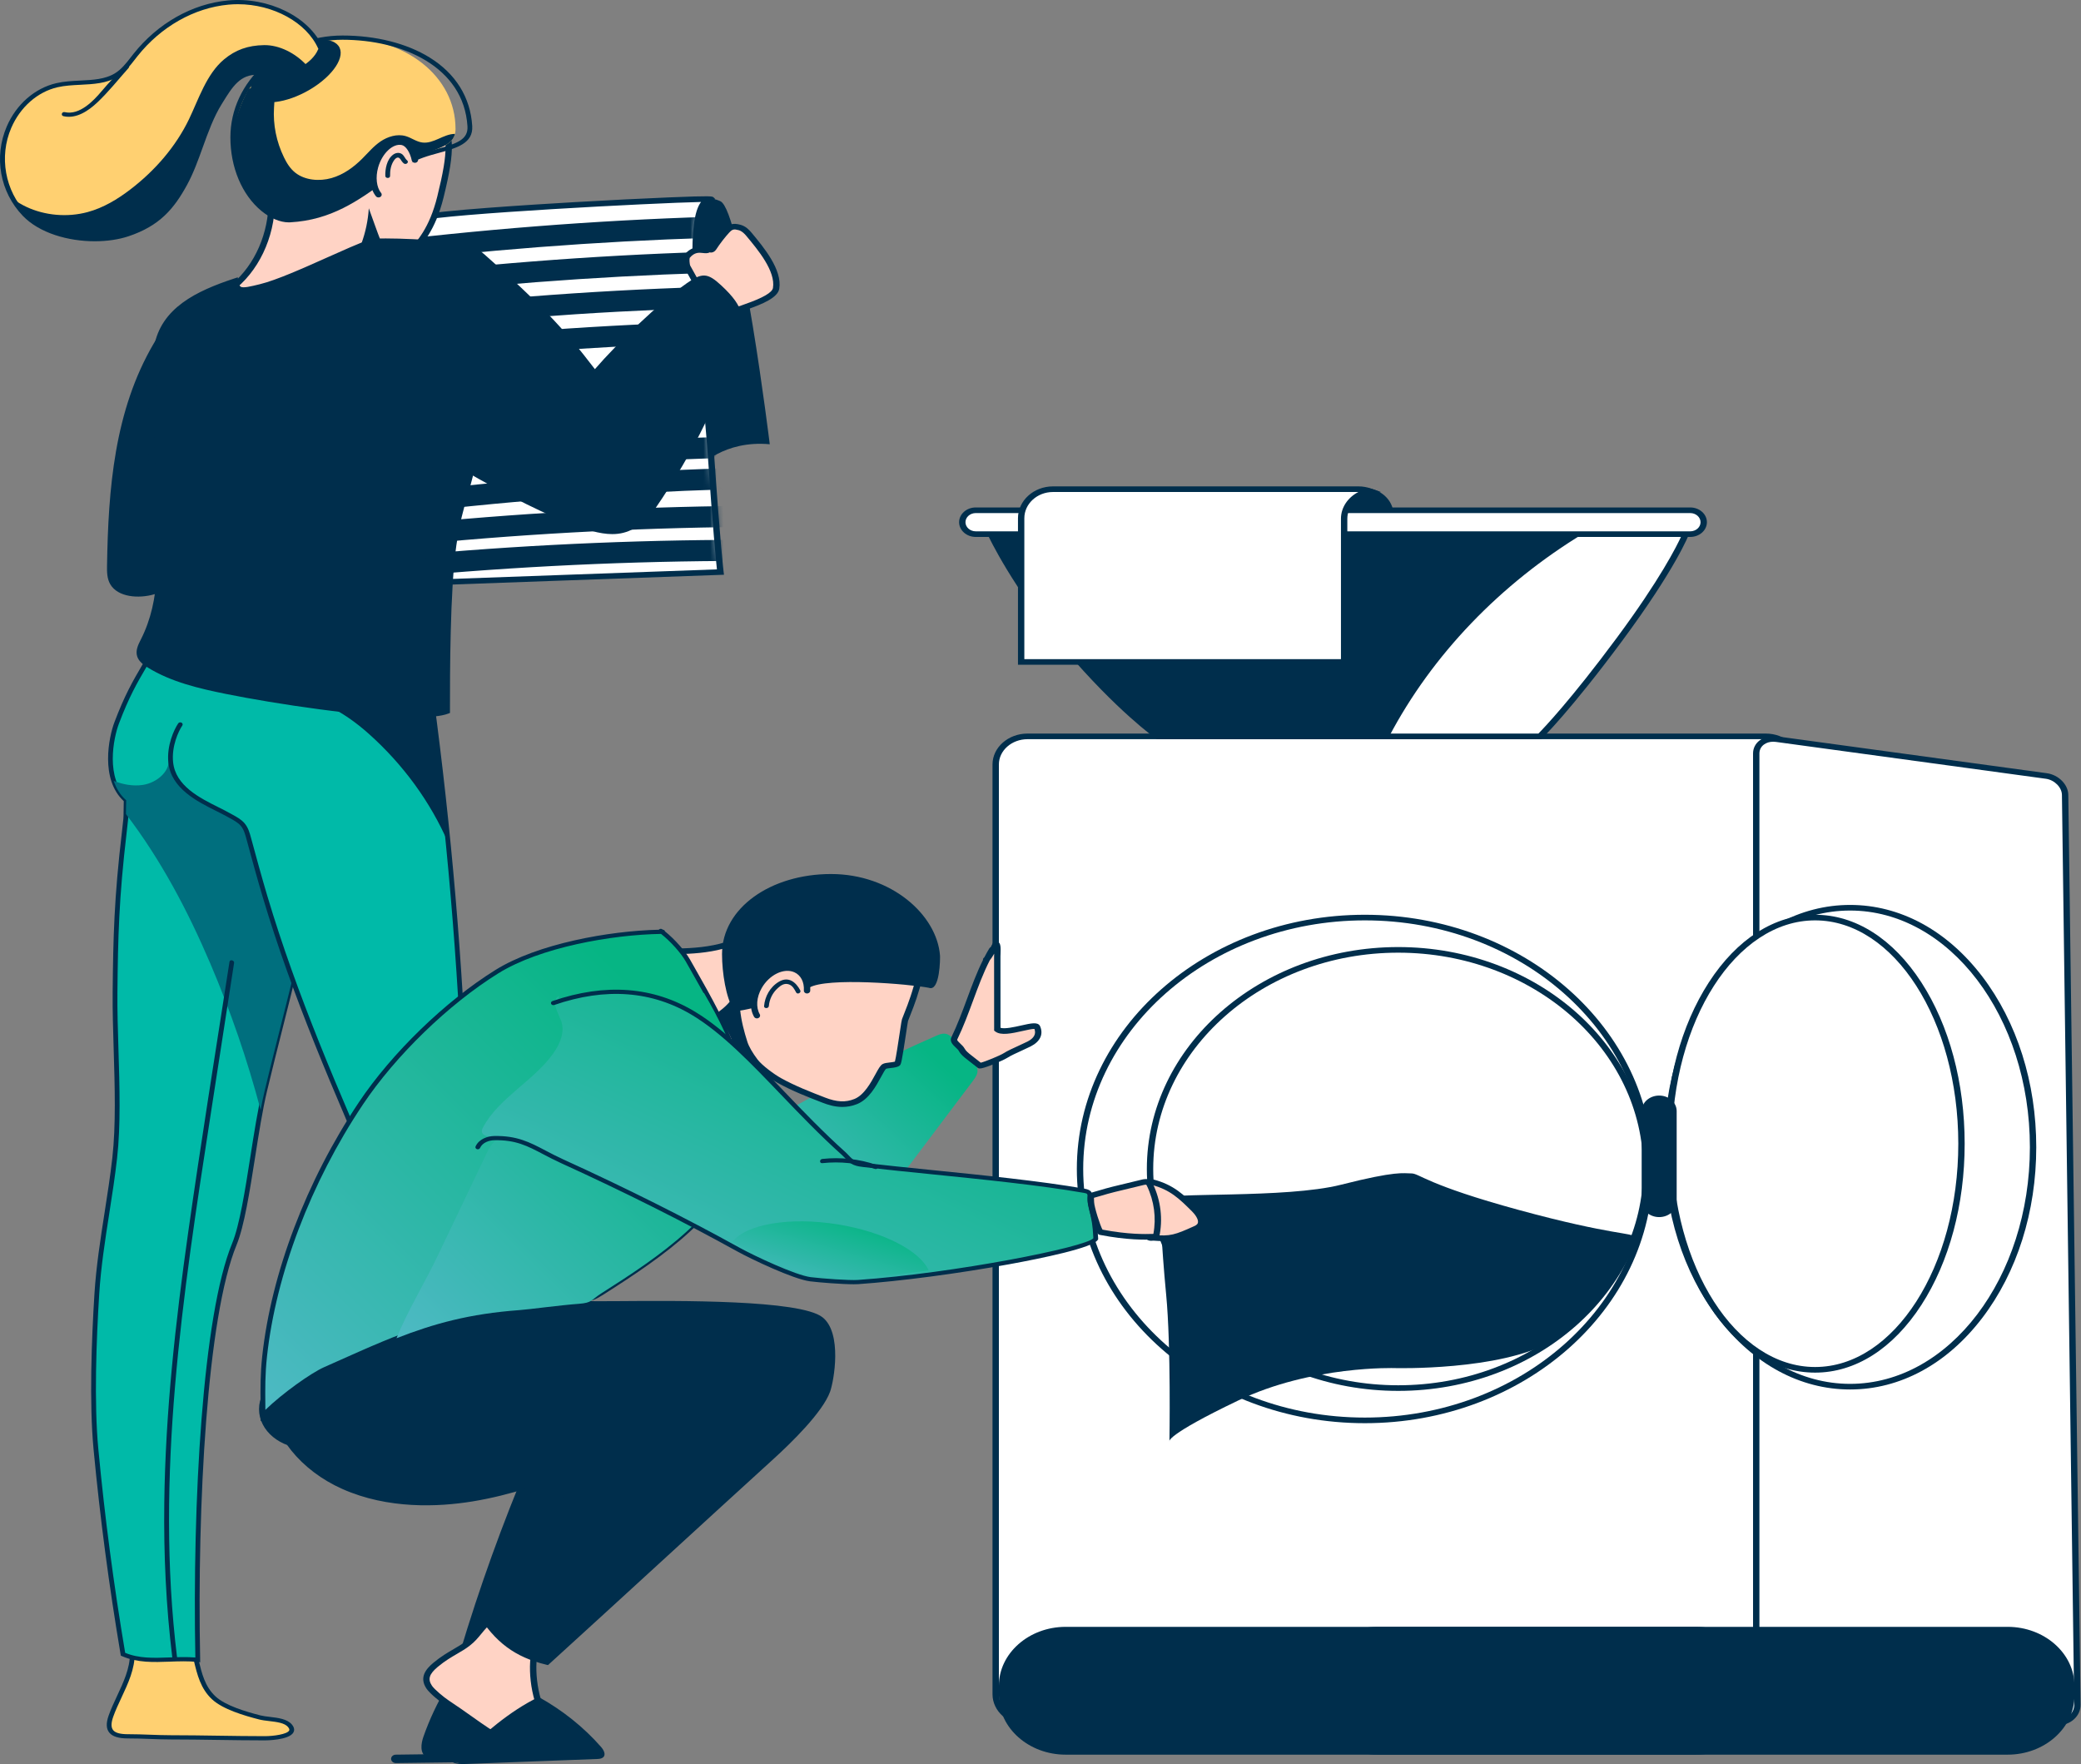 <svg width="315" height="267" viewBox="0 0 315 267" fill="none" xmlns="http://www.w3.org/2000/svg">
<rect x="0" y="0" width="315" height="267" fill="#808080" stroke="none"/>
<path d="M206.352 81.908H205.148C202.631 81.908 200.572 80.09 200.572 77.868C200.572 75.647 202.631 73.829 205.148 73.829H206.352C208.869 73.829 210.928 75.647 210.928 77.868C210.928 80.09 208.869 81.908 206.352 81.908Z" fill="#002E4C"/>
<path d="M267.285 260.69H155.535C152.885 260.69 150.718 258.777 150.718 256.439V115.709C150.718 113.37 152.885 111.457 155.535 111.457H267.284C269.934 111.457 272.101 113.37 272.101 115.709V256.439C272.101 258.777 269.934 260.69 267.285 260.69Z" fill="white"/>
<path d="M267.285 261.116H155.535C152.613 261.116 150.236 259.018 150.236 256.439V115.708C150.236 113.129 152.613 111.031 155.535 111.031H267.284C270.206 111.031 272.583 113.129 272.583 115.708V256.439C272.583 259.017 270.206 261.116 267.285 261.116ZM155.535 111.882C153.144 111.882 151.2 113.598 151.2 115.708V256.439C151.2 258.548 153.144 260.265 155.535 260.265H267.284C269.674 260.265 271.619 258.549 271.619 256.439V115.708C271.619 113.599 269.674 111.882 267.284 111.882H155.535Z" fill="#002E4C"/>
<path d="M311.567 260.691H269.022C267.273 260.691 265.839 259.428 265.839 257.885V114.039C265.839 112.619 267.214 111.645 268.89 111.874L309.751 117.451C311.299 117.662 312.577 118.949 312.596 120.311L314.453 258.01C314.472 259.484 313.176 260.691 311.567 260.691Z" fill="white"/>
<path d="M311.567 261.116H269.022C267.001 261.116 265.358 259.666 265.358 257.885V114.039C265.358 113.253 265.715 112.549 266.364 112.058C267.047 111.541 267.995 111.321 268.964 111.453L309.825 117.031C311.598 117.273 313.057 118.742 313.078 120.306L314.935 258.004C314.946 258.852 314.587 259.646 313.923 260.239C313.289 260.804 312.453 261.116 311.567 261.116ZM268.402 112.265C267.862 112.265 267.372 112.416 266.991 112.703C266.559 113.031 266.321 113.504 266.321 114.039V257.885C266.321 259.197 267.533 260.265 269.022 260.265H311.567C312.194 260.265 312.787 260.043 313.237 259.641C313.719 259.211 313.979 258.633 313.971 258.014L312.114 120.316C312.098 119.169 310.983 118.049 309.678 117.871L268.817 112.293C268.676 112.274 268.537 112.265 268.402 112.265Z" fill="#002E4C"/>
<path d="M256.698 265.58H161.305C155.747 265.58 151.2 261.566 151.2 256.66V255.154C151.2 250.248 155.747 246.235 161.305 246.235H256.698C262.256 246.235 266.803 250.248 266.803 255.154V256.66C266.803 261.566 262.255 265.58 256.698 265.58Z" fill="#002E4C"/>
<path d="M303.902 265.58H208.509C202.952 265.58 198.404 261.566 198.404 256.66V255.154C198.404 250.248 202.952 246.235 208.509 246.235H303.902C309.46 246.235 314.008 250.248 314.008 255.154V256.66C314.008 261.566 309.46 265.58 303.902 265.58Z" fill="#002E4C"/>
<path d="M206.593 214.985C230.402 214.985 249.703 197.948 249.703 176.932C249.703 155.917 230.402 138.88 206.593 138.88C182.783 138.88 163.482 155.917 163.482 176.932C163.482 197.948 182.783 214.985 206.593 214.985Z" fill="white"/>
<path d="M206.593 215.41C182.556 215.41 163.001 198.149 163.001 176.932C163.001 155.716 182.556 138.455 206.593 138.455C230.629 138.455 250.185 155.716 250.185 176.932C250.185 198.149 230.63 215.41 206.593 215.41ZM206.593 139.305C183.087 139.305 163.964 156.185 163.964 176.932C163.964 197.681 183.087 214.56 206.593 214.56C230.099 214.56 249.221 197.68 249.221 176.932C249.221 156.185 230.099 139.305 206.593 139.305Z" fill="#002E4C"/>
<path d="M238.213 200.382C252.885 187.431 252.885 166.434 238.213 153.483C223.541 140.532 199.752 140.532 185.08 153.483C170.408 166.434 170.408 187.431 185.08 200.382C199.752 213.333 223.541 213.333 238.213 200.382Z" fill="white"/>
<path d="M211.65 210.521C190.668 210.521 173.598 195.453 173.598 176.932C173.598 158.411 190.668 143.344 211.65 143.344C232.633 143.344 249.703 158.411 249.703 176.932C249.703 195.453 232.633 210.521 211.65 210.521ZM211.65 144.194C191.199 144.194 174.561 158.88 174.561 176.932C174.561 194.984 191.199 209.67 211.65 209.67C232.102 209.67 248.74 194.984 248.74 176.932C248.74 158.881 232.102 144.194 211.65 144.194Z" fill="#002E4C"/>
<path d="M280.049 209.883C295.345 209.883 307.745 193.655 307.745 173.637C307.745 153.619 295.345 137.392 280.049 137.392C264.753 137.392 252.353 153.619 252.353 173.637C252.353 193.655 264.753 209.883 280.049 209.883Z" fill="white"/>
<path d="M280.049 210.308C272.486 210.308 265.389 206.471 260.065 199.504C254.781 192.589 251.871 183.403 251.871 173.637C251.871 163.872 254.781 154.686 260.065 147.77C265.389 140.803 272.486 136.967 280.049 136.967C287.612 136.967 294.709 140.803 300.033 147.77C305.317 154.686 308.227 163.872 308.227 173.637C308.227 183.403 305.317 192.589 300.033 199.504C294.709 206.471 287.612 210.308 280.049 210.308ZM280.049 137.817C265.043 137.817 252.834 153.886 252.834 173.637C252.834 193.389 265.043 209.457 280.049 209.457C295.055 209.457 307.264 193.388 307.264 173.637C307.264 153.886 295.055 137.817 280.049 137.817Z" fill="#002E4C"/>
<path d="M274.751 207.332C286.988 207.332 296.908 192.009 296.908 173.106C296.908 154.204 286.988 138.88 274.751 138.88C262.514 138.88 252.594 154.204 252.594 173.106C252.594 192.009 262.514 207.332 274.751 207.332Z" fill="white"/>
<path d="M274.751 207.757C268.652 207.757 262.939 204.121 258.665 197.518C254.439 190.99 252.112 182.321 252.112 173.106C252.112 163.891 254.439 155.221 258.665 148.693C262.939 142.091 268.653 138.455 274.751 138.455C280.85 138.455 286.562 142.091 290.836 148.693C295.062 155.221 297.39 163.891 297.39 173.106C297.39 182.321 295.062 190.99 290.836 197.518C286.562 204.121 280.849 207.757 274.751 207.757ZM274.751 139.305C262.799 139.305 253.075 154.468 253.075 173.106C253.075 191.744 262.799 206.907 274.751 206.907C286.703 206.907 296.427 191.744 296.427 173.106C296.426 154.468 286.703 139.305 274.751 139.305Z" fill="#002E4C"/>
<path d="M251.148 184.217C249.691 184.217 248.499 183.165 248.499 181.878V168.16C248.499 166.874 249.691 165.821 251.148 165.821C252.605 165.821 253.797 166.873 253.797 168.16V181.878C253.797 183.165 252.605 184.217 251.148 184.217Z" fill="#002E4C"/>
<path d="M175.272 181.462C176.521 180.381 194.586 181.449 203 179.314C211.413 177.178 212.403 177.605 213.641 177.605C214.878 177.605 215.868 179.314 229.973 183.157C244.079 187 247.294 186.573 247.295 187.214C247.296 187.854 242.842 198.53 234.923 203.014C227.004 207.498 211.166 207.071 211.166 207.071C211.166 207.071 198.546 206.644 187.41 211.982C176.274 217.32 177.017 218.174 177.017 218.174C177.017 218.174 177.265 203.655 176.522 195.968C175.78 188.281 175.547 181.646 175.547 181.646L175.272 181.462Z" fill="#002E4C"/>
<path d="M149.996 80.845C149.996 80.845 153.608 88.71 161.556 98.064C169.503 107.418 175.268 111.457 175.268 111.457H233.085C233.085 111.457 237.288 107.371 245.127 96.788C253.316 85.734 255.242 80.632 255.242 80.632L149.996 80.845Z" fill="white"/>
<path d="M233.299 111.882H175.1L174.969 111.79C174.911 111.749 169.064 107.609 161.171 98.32C153.277 89.029 149.585 81.084 149.549 81.005L149.281 80.421L255.911 80.206L255.7 80.767C255.62 80.978 253.659 86.048 245.53 97.022C237.76 107.512 233.484 111.702 233.442 111.743L233.299 111.882ZM175.44 111.032H232.868C233.658 110.231 237.781 105.929 244.724 96.556C251.272 87.716 253.814 82.661 254.543 81.058L150.727 81.268C151.723 83.254 155.351 90.052 161.941 97.808C169.11 106.246 174.551 110.379 175.44 111.032Z" fill="#002E4C"/>
<path d="M255.845 80.846H147.708C146.582 80.846 145.66 80.033 145.66 79.039C145.66 78.045 146.582 77.231 147.708 77.231H255.845C256.971 77.231 257.892 78.045 257.892 79.039C257.892 80.033 256.971 80.846 255.845 80.846Z" fill="white"/>
<path d="M255.845 81.271H147.707C146.313 81.271 145.179 80.27 145.179 79.038C145.179 77.807 146.313 76.806 147.707 76.806H255.845C257.239 76.806 258.373 77.807 258.373 79.038C258.373 80.27 257.239 81.271 255.845 81.271ZM147.707 77.656C146.844 77.656 146.142 78.277 146.142 79.039C146.142 79.801 146.844 80.421 147.707 80.421H255.845C256.708 80.421 257.41 79.801 257.41 79.039C257.41 78.277 256.708 77.656 255.845 77.656H147.707Z" fill="#002E4C"/>
<path d="M149.996 80.845C149.996 80.845 153.608 88.71 161.556 98.064C169.503 107.418 175.268 111.457 175.268 111.457H210.281C216.786 99.118 227.103 88.356 239.821 80.663L149.996 80.845Z" fill="#002E4C"/>
<path d="M203.462 78.507C203.462 76.45 205.139 74.724 207.345 74.337C206.81 74.15 206.234 74.042 205.63 74.042H159.388C156.739 74.042 154.572 76.02 154.572 78.437V100.19H203.462V78.507H203.462Z" fill="white"/>
<path d="M203.943 100.615H154.09V78.436C154.09 75.779 156.466 73.617 159.388 73.617H205.63C206.271 73.617 206.909 73.726 207.523 73.941L209.038 74.473L207.439 74.753C205.413 75.108 203.944 76.686 203.944 78.506L203.943 100.615ZM155.053 99.765H202.98V78.506C202.98 76.812 204.023 75.288 205.615 74.468H159.388C156.998 74.468 155.053 76.248 155.053 78.437V99.765Z" fill="#002E4C"/>
<path d="M20.023 250.061C20.157 253.47 17.892 256.642 16.791 259.751C16.03 261.901 16.878 262.813 19.38 262.804C21.523 262.796 23.691 262.958 25.883 262.958C30.651 262.958 35.314 263.099 40.092 263.099C41.321 263.099 45.182 262.787 43.906 261.222C43.025 260.142 40.718 260.301 39.33 259.946C37.153 259.39 33.941 258.462 32.346 256.97C29.977 254.755 29.989 251.513 28.974 248.679C25.449 248.007 23.964 248.306 20.785 249.104C21.026 249.107 19.786 250.268 20.023 250.202V250.061Z" fill="#FFD071"/>
<path d="M40.093 263.418C37.699 263.418 35.297 263.382 32.974 263.348C30.658 263.313 28.263 263.277 25.883 263.277C24.799 263.277 23.71 263.237 22.657 263.199C21.579 263.159 20.466 263.117 19.381 263.123C19.369 263.123 19.357 263.123 19.345 263.123C17.955 263.123 17.042 262.84 16.556 262.259C16.069 261.676 16.033 260.825 16.447 259.657C16.794 258.675 17.263 257.672 17.716 256.703C18.678 254.647 19.671 252.524 19.667 250.339C19.61 250.247 19.61 250.162 19.661 250.058C19.662 249.934 19.744 249.825 19.865 249.774C19.922 249.707 19.988 249.633 20.063 249.548C20.097 249.509 20.138 249.464 20.179 249.416L18.305 249.395L20.686 248.798C23.865 247.999 25.423 247.676 29.05 248.367L29.255 248.407L29.319 248.583C29.628 249.448 29.846 250.356 30.056 251.234C30.552 253.307 31.02 255.266 32.608 256.751C34.118 258.163 37.225 259.076 39.43 259.64C39.83 259.742 40.324 259.801 40.846 259.862C42.089 260.009 43.498 260.176 44.199 261.036C44.634 261.568 44.551 261.98 44.405 262.232C43.724 263.405 40.24 263.418 40.093 263.418ZM19.527 262.485C20.578 262.485 21.649 262.524 22.686 262.561C23.732 262.599 24.814 262.639 25.882 262.639C28.269 262.639 30.667 262.675 32.986 262.71C35.306 262.745 37.705 262.781 40.092 262.781C41.426 262.781 43.443 262.489 43.762 261.941C43.791 261.89 43.88 261.737 43.612 261.408C43.092 260.772 41.902 260.631 40.75 260.494C40.2 260.429 39.681 260.368 39.229 260.253C36.942 259.668 33.713 258.714 32.082 257.189C30.354 255.573 29.843 253.435 29.348 251.366C29.156 250.564 28.958 249.736 28.691 248.952C25.457 248.357 24.029 248.625 21.107 249.355C21.021 249.503 20.86 249.684 20.631 249.942C20.556 250.027 20.454 250.142 20.388 250.222C20.428 252.575 19.39 254.797 18.384 256.947C17.916 257.947 17.474 258.893 17.136 259.847C16.796 260.807 16.797 261.472 17.137 261.88C17.481 262.292 18.207 262.484 19.378 262.485C19.428 262.485 19.478 262.485 19.527 262.485Z" fill="#002E4C"/>
<path d="M105.922 70.641C105.922 70.641 109.535 66.602 116.519 67.24C116.519 67.24 112.184 31.951 109.053 30.463C105.922 28.975 100.623 31.101 100.623 32.164C100.623 33.226 105.922 70.641 105.922 70.641Z" fill="#002E4C"/>
<path d="M58.717 41.092C58.717 41.092 59.921 33.864 63.293 33.014C68.326 31.744 111.702 29.612 107.366 30.25C103.031 30.888 106.644 54.697 107.607 68.728C108.571 82.758 109.052 86.584 109.052 86.584L61.847 88.285L58.717 41.092Z" fill="white"/>
<path d="M61.395 88.727L58.233 41.073L58.241 41.03C58.292 40.723 59.532 33.52 63.161 32.605C66.108 31.862 80.884 30.948 87.1 30.589C92.109 30.301 97.258 30.041 101.228 29.878C107.727 29.612 107.818 29.695 108.016 29.878L108.218 30.063L108.128 30.313C108.026 30.584 107.732 30.627 107.447 30.669C106.771 30.769 105.656 32.036 105.771 39.406C105.854 44.626 106.504 51.355 107.132 57.863C107.511 61.776 107.867 65.471 108.089 68.702C109.04 82.55 109.528 86.5 109.532 86.538L109.589 86.991L61.395 88.727ZM59.201 41.111L62.301 87.844L108.522 86.178C108.374 84.808 107.905 80.089 107.127 68.753C106.906 65.533 106.549 61.842 106.172 57.936C104.776 43.491 103.997 33.337 106.113 30.57C98.95 30.721 67.664 32.354 63.425 33.423C60.923 34.053 59.536 39.144 59.201 41.111Z" fill="#002E4C"/>
<mask id="mask0_47_168" style="mask-type:luminance" maskUnits="userSpaceOnUse" x="58" y="30" width="52" height="59">
<path d="M58.717 41.091C58.717 41.091 59.921 33.864 63.293 33.013C68.326 31.744 111.702 29.612 107.366 30.25C103.031 30.887 106.644 54.697 107.607 68.727C108.571 82.758 109.052 86.584 109.052 86.584L61.847 88.285L58.717 41.091Z" fill="white"/>
</mask>
<g mask="url(#mask0_47_168)">
<path d="M56.017 39.981C73.043 37.856 90.195 36.541 107.38 36.004C109.698 35.931 109.709 32.742 107.38 32.815C89.868 33.362 72.406 34.741 55.056 36.907C54.093 37.027 53.556 38.114 53.795 38.868C54.085 39.784 55.043 40.103 56.017 39.981Z" fill="#002E4C"/>
</g>
<mask id="mask1_47_168" style="mask-type:luminance" maskUnits="userSpaceOnUse" x="58" y="30" width="52" height="59">
<path d="M58.717 41.091C58.717 41.091 59.921 33.864 63.293 33.013C68.326 31.744 111.702 29.612 107.366 30.25C103.031 30.887 106.644 54.697 107.607 68.727C108.571 82.758 109.052 86.584 109.052 86.584L61.847 88.285L58.717 41.091Z" fill="white"/>
</mask>
<g mask="url(#mask1_47_168)">
<path d="M55.535 45.296C72.561 43.17 89.713 41.855 106.898 41.318C109.216 41.245 109.227 38.056 106.898 38.129C89.387 38.676 71.924 40.055 54.575 42.221C53.611 42.341 53.074 43.429 53.313 44.182C53.604 45.099 54.561 45.417 55.535 45.296Z" fill="#002E4C"/>
</g>
<mask id="mask2_47_168" style="mask-type:luminance" maskUnits="userSpaceOnUse" x="58" y="30" width="52" height="59">
<path d="M58.717 41.091C58.717 41.091 59.921 33.864 63.293 33.013C68.326 31.744 111.702 29.612 107.366 30.25C103.031 30.887 106.644 54.697 107.607 68.727C108.571 82.758 109.052 86.584 109.052 86.584L61.847 88.285L58.717 41.091Z" fill="white"/>
</mask>
<g mask="url(#mask2_47_168)">
<path d="M55.053 50.61C72.08 48.485 89.232 47.169 106.417 46.633C108.735 46.56 108.746 43.371 106.417 43.444C88.905 43.991 71.442 45.369 54.093 47.535C53.129 47.656 52.593 48.743 52.831 49.497C53.122 50.414 54.08 50.732 55.053 50.61Z" fill="#002E4C"/>
</g>
<mask id="mask3_47_168" style="mask-type:luminance" maskUnits="userSpaceOnUse" x="58" y="30" width="52" height="59">
<path d="M58.717 41.091C58.717 41.091 59.921 33.864 63.293 33.013C68.326 31.744 111.702 29.612 107.366 30.25C103.031 30.887 106.644 54.697 107.607 68.727C108.571 82.758 109.052 86.584 109.052 86.584L61.847 88.285L58.717 41.091Z" fill="white"/>
</mask>
<g mask="url(#mask3_47_168)">
<path d="M54.331 55.925C71.357 53.8 88.51 52.484 105.694 51.947C108.013 51.875 108.023 48.686 105.694 48.758C88.183 49.306 70.72 50.684 53.371 52.85C52.407 52.97 51.87 54.058 52.109 54.811C52.4 55.728 53.357 56.046 54.331 55.925Z" fill="#002E4C"/>
</g>
<mask id="mask4_47_168" style="mask-type:luminance" maskUnits="userSpaceOnUse" x="58" y="30" width="52" height="59">
<path d="M58.717 41.091C58.717 41.091 59.921 33.864 63.293 33.013C68.326 31.744 111.702 29.612 107.366 30.25C103.031 30.887 106.644 54.697 107.607 68.727C108.571 82.758 109.052 86.584 109.052 86.584L61.847 88.285L58.717 41.091Z" fill="white"/>
</mask>
<g mask="url(#mask4_47_168)">
<path d="M56.017 73.357C73.043 71.231 90.195 69.916 107.38 69.379C109.698 69.307 109.709 66.118 107.38 66.19C89.868 66.737 72.406 68.116 55.056 70.282C54.093 70.402 53.556 71.49 53.795 72.243C54.085 73.16 55.043 73.478 56.017 73.357Z" fill="#002E4C"/>
</g>
<mask id="mask5_47_168" style="mask-type:luminance" maskUnits="userSpaceOnUse" x="58" y="30" width="52" height="59">
<path d="M58.717 41.091C58.717 41.091 59.921 33.864 63.293 33.013C68.326 31.744 111.702 29.612 107.366 30.25C103.031 30.887 106.644 54.697 107.607 68.727C108.571 82.758 109.052 86.584 109.052 86.584L61.847 88.285L58.717 41.091Z" fill="white"/>
</mask>
<g mask="url(#mask5_47_168)">
<path d="M58.666 78.034C75.692 75.908 92.845 74.593 110.03 74.056C112.348 73.983 112.358 70.794 110.03 70.867C92.518 71.414 75.055 72.793 57.706 74.959C56.742 75.079 56.205 76.167 56.444 76.92C56.735 77.837 57.692 78.156 58.666 78.034Z" fill="#002E4C"/>
</g>
<mask id="mask6_47_168" style="mask-type:luminance" maskUnits="userSpaceOnUse" x="58" y="30" width="52" height="59">
<path d="M58.717 41.091C58.717 41.091 59.921 33.864 63.293 33.013C68.326 31.744 111.702 29.612 107.366 30.25C103.031 30.887 106.644 54.697 107.607 68.727C108.571 82.758 109.052 86.584 109.052 86.584L61.847 88.285L58.717 41.091Z" fill="white"/>
</mask>
<g mask="url(#mask6_47_168)">
<path d="M57.425 82.982C74.655 81.117 91.988 80.053 109.344 79.794C111.667 79.759 111.674 76.57 109.344 76.605C91.988 76.864 74.655 77.928 57.425 79.793C56.457 79.898 55.619 80.451 55.619 81.387C55.619 82.168 56.45 83.087 57.425 82.982Z" fill="#002E4C"/>
</g>
<mask id="mask7_47_168" style="mask-type:luminance" maskUnits="userSpaceOnUse" x="58" y="30" width="52" height="59">
<path d="M58.717 41.091C58.717 41.091 59.921 33.864 63.293 33.013C68.326 31.744 111.702 29.612 107.366 30.25C103.031 30.887 106.644 54.697 107.607 68.727C108.571 82.758 109.052 86.584 109.052 86.584L61.847 88.285L58.717 41.091Z" fill="white"/>
</mask>
<g mask="url(#mask7_47_168)">
<path d="M57.65 87.647C74.899 85.931 92.243 85.016 109.602 84.907C111.925 84.893 111.931 81.704 109.602 81.718C92.243 81.827 74.899 82.742 57.65 84.458C56.681 84.554 55.844 85.122 55.844 86.052C55.843 86.84 56.674 87.744 57.65 87.647Z" fill="#002E4C"/>
</g>
<path d="M34.773 43.837C39.071 40.663 41.178 35.196 41.136 30.25C49.767 27.71 54.873 19.195 63.614 16.969C64.202 16.819 64.885 16.716 65.388 17.025C65.723 17.231 66.277 16.096 66.424 16.432C68.204 20.478 68.532 22.243 66.665 29.825C65.461 34.714 63.469 36.849 62.09 38.328C60.883 39.622 60.039 38.077 58.468 39.017C52.995 42.293 47.333 45.532 40.946 47.043C39.213 47.453 37.279 47.713 35.693 46.972C34.107 46.231 33.309 44.103 34.62 43.021L34.773 43.837Z" fill="#FFD3C5"/>
<path d="M38.053 47.868C37.173 47.868 36.286 47.73 35.467 47.348C34.438 46.867 33.669 45.875 33.509 44.82C33.382 43.98 33.659 43.231 34.29 42.71C34.484 42.55 34.789 42.559 34.971 42.73C35.054 42.809 35.097 42.908 35.1 43.009C38.586 40.086 40.697 35.278 40.654 30.252L40.651 29.944L40.983 29.846C45.107 28.632 48.499 25.951 51.78 23.358C55.283 20.588 58.905 17.725 63.479 16.56C64.026 16.421 64.799 16.28 65.453 16.566C65.512 16.509 65.579 16.436 65.622 16.389C65.843 16.148 66.072 15.899 66.431 15.949C66.632 15.976 66.793 16.096 66.873 16.277C68.724 20.487 68.992 22.377 67.135 29.914C65.906 34.903 63.834 37.125 62.461 38.596C61.639 39.478 60.854 39.325 60.225 39.203C59.714 39.103 59.311 39.025 58.737 39.368C53.053 42.77 47.426 45.949 41.069 47.453C40.163 47.668 39.113 47.868 38.053 47.868ZM34.466 44.165C34.43 44.375 34.443 44.568 34.464 44.708C34.582 45.486 35.166 46.245 35.917 46.596C37.424 47.299 39.329 46.985 40.82 46.632C47.032 45.162 52.584 42.024 58.197 38.665C59.114 38.115 59.876 38.264 60.433 38.373C60.991 38.481 61.271 38.536 61.717 38.057C63.11 36.564 65.015 34.522 66.194 29.734C67.929 22.692 67.788 20.828 66.2 17.103C65.939 17.357 65.544 17.638 65.113 17.373C64.758 17.155 64.164 17.271 63.747 17.377C59.384 18.488 55.846 21.285 52.423 23.991C49.155 26.574 45.779 29.243 41.618 30.552C41.573 36.013 39.087 41.206 35.082 44.162C34.901 44.297 34.642 44.293 34.466 44.165Z" fill="#002E4C"/>
<path d="M52.246 41.705C54.344 38.455 55.582 35.26 55.827 31.525C57.184 35.201 58 38.069 60.132 41.445C58.486 42.792 56.355 43.672 54.129 43.923C53.502 43.994 52.82 44.005 52.292 43.7C51.764 43.394 51.522 42.663 51.967 42.267L52.246 41.705Z" fill="#002E4C"/>
<path d="M68.953 19.515C68.953 22.625 65.325 22.239 61.728 24.616C56.024 28.386 51.612 32.907 43.906 33.332C40.507 33.52 35.236 28.832 35.236 20.79C35.236 12.747 42.41 5.697 51.854 5.697C61.297 5.697 68.953 11.472 68.953 19.515Z" fill="#FFD071"/>
<path d="M43.711 33.657C42.403 33.657 40.897 33.025 39.542 31.901C36.619 29.477 34.874 25.323 34.874 20.79C34.874 12.291 42.491 5.377 51.853 5.377C56.882 5.377 61.558 6.555 65.019 8.694C68.973 11.137 71.208 14.726 71.481 19.071C71.647 21.714 69.119 22.406 66.442 23.138C64.868 23.569 63.24 24.014 61.944 24.871C60.773 25.645 59.642 26.462 58.548 27.251C54.234 30.365 50.16 33.306 43.928 33.65C43.856 33.654 43.784 33.657 43.711 33.657ZM51.853 6.016C42.889 6.016 35.596 12.643 35.596 20.79C35.596 25.151 37.256 29.131 40.037 31.437C41.323 32.503 42.724 33.076 43.883 33.014C49.883 32.683 53.869 29.805 58.09 26.758C59.19 25.964 60.327 25.143 61.511 24.361C62.908 23.438 64.672 22.955 66.228 22.529C69.121 21.738 70.888 21.149 70.76 19.107C70.191 10.063 60.854 6.016 51.853 6.016Z" fill="#002E4C"/>
<path d="M51.223 6.923C52.405 8.482 50.47 11.454 46.902 13.562C43.333 15.67 39.483 16.116 38.301 14.558C37.119 13 39.054 10.027 42.623 7.919C46.191 5.811 50.041 5.365 51.223 6.923Z" fill="#002E4C"/>
<path d="M48.508 7.245C46.422 2.538 40.233 -0.145 34.539 0.387C28.845 0.918 23.804 4.185 20.512 8.32C19.641 9.415 18.838 10.606 17.59 11.366C15.055 12.909 11.594 12.208 8.615 12.897C5.193 13.689 2.621 16.329 1.364 19.248C-0.518 23.621 0.297 28.895 3.726 32.461C7.156 36.027 14.385 37.117 19.34 35.458C23.756 33.98 25.965 31.563 28.01 27.805C30.055 24.047 30.97 19.247 33.248 15.595C34.722 13.23 36.036 10.85 39.088 11.011C40.018 11.06 40.807 11.692 41.738 11.649C44.374 11.524 47.565 9.795 48.481 7.61L48.508 7.245Z" fill="#FFD071"/>
<path d="M14.345 36.517C10.323 36.517 5.972 35.288 3.451 32.667C-0.011 29.067 -0.963 23.756 1.027 19.135C2.467 15.788 5.27 13.341 8.524 12.589C9.696 12.318 10.938 12.255 12.139 12.195C14.073 12.098 15.901 12.007 17.385 11.104C18.385 10.495 19.111 9.559 19.812 8.654C19.947 8.481 20.081 8.308 20.217 8.137C23.896 3.514 29.102 0.574 34.5 0.069C40.638 -0.504 46.806 2.531 48.845 7.128C48.893 7.238 48.868 7.358 48.79 7.444C48.845 7.524 48.86 7.625 48.82 7.72C47.787 10.187 44.349 11.845 41.757 11.967C41.177 11.992 40.673 11.807 40.185 11.626C39.801 11.483 39.439 11.349 39.067 11.329C36.397 11.191 35.182 13.14 33.781 15.4L33.565 15.748C32.349 17.698 31.509 20.029 30.696 22.283C30.003 24.208 29.285 26.198 28.336 27.943C26.346 31.6 24.168 34.182 19.468 35.756C17.969 36.258 16.192 36.517 14.345 36.517ZM36.004 0.637C35.529 0.637 35.053 0.659 34.576 0.704C29.386 1.189 24.367 4.031 20.808 8.503C20.674 8.672 20.541 8.843 20.408 9.014C19.669 9.967 18.905 10.953 17.795 11.628C16.144 12.633 14.129 12.734 12.18 12.832C11.014 12.89 9.809 12.95 8.706 13.206C5.679 13.906 3.06 16.207 1.702 19.362C-0.167 23.701 0.758 28.882 4.002 32.254C7.155 35.534 14.12 36.864 19.212 35.16C23.686 33.661 25.771 31.182 27.684 27.667C28.611 25.963 29.321 23.994 30.007 22.09C30.83 19.806 31.681 17.445 32.931 15.441L33.147 15.094C34.539 12.849 35.976 10.524 39.11 10.693C39.605 10.718 40.042 10.881 40.465 11.038C40.897 11.199 41.307 11.351 41.718 11.33C44.092 11.219 47.24 9.653 48.142 7.499C48.156 7.466 48.176 7.436 48.199 7.41C48.189 7.395 48.179 7.378 48.171 7.361C46.406 3.377 41.333 0.637 36.004 0.637Z" fill="#002E4C"/>
<path d="M39.98 6.83C37.523 6.866 35.631 7.553 33.91 8.992C31.242 11.223 30.045 15.073 28.603 18.057C26.629 22.146 23.515 25.783 19.707 28.692C17.795 30.153 15.663 31.455 13.243 32.105C10.198 32.924 6.789 32.629 3.981 31.305C3.265 30.967 2.59 30.562 1.966 30.103C2.446 30.945 3.032 31.738 3.727 32.461C7.156 36.027 14.385 37.117 19.34 35.458C23.756 33.98 25.965 31.564 28.01 27.805C30.055 24.047 30.97 19.247 33.248 15.595C34.723 13.23 36.036 10.85 39.089 11.011C40.019 11.06 40.807 11.693 41.738 11.649C43.32 11.574 45.1 10.918 46.47 9.936C44.737 8.037 42.272 6.797 39.98 6.83Z" fill="#002E4C"/>
<path d="M43.905 33.332C51.612 32.907 56.023 28.386 61.727 24.616C65.004 22.451 68.304 22.577 68.867 20.267C67.159 20.256 65.643 21.8 63.917 21.569C63.004 21.446 62.268 20.844 61.389 20.595C60.102 20.231 58.673 20.681 57.602 21.41C56.531 22.138 55.726 23.12 54.83 24.014C53.552 25.29 52.016 26.431 50.178 26.954C48.341 27.477 46.163 27.287 44.719 26.156C43.924 25.534 43.405 24.684 42.986 23.823C41.837 21.465 41.317 18.872 41.478 16.308C41.538 15.357 41.666 14.319 41.062 13.53C40.716 13.08 40.017 12.86 39.43 12.923L40.058 12.486C39.796 12.598 39.574 12.749 39.382 12.931C38.961 12.989 38.604 13.195 38.493 13.576L39.302 13.012C38.781 13.553 37.877 13.006 37.523 13.669C33.428 21.322 35.837 26.424 38.082 29.873C39.859 32.203 42.136 33.43 43.905 33.332Z" fill="#002E4C"/>
<path d="M57.298 29.458C56.541 28.532 56.296 26.923 56.773 25.232C57.447 22.838 59.313 21.186 60.938 21.542C61.901 21.754 62.564 23.047 62.804 24.217L57.298 29.458Z" fill="#FFD3C5"/>
<path d="M57.298 29.883C57.149 29.883 57.001 29.822 56.907 29.706C56.04 28.646 55.809 26.892 56.306 25.13C57.056 22.467 59.143 20.71 61.055 21.13C62.295 21.402 63.028 22.922 63.279 24.142C63.326 24.373 63.153 24.594 62.891 24.636C62.629 24.679 62.378 24.525 62.331 24.294C62.08 23.076 61.446 22.092 60.822 21.955C59.48 21.662 57.84 23.208 57.241 25.335C56.817 26.838 56.993 28.358 57.689 29.209C57.845 29.399 57.796 29.665 57.58 29.802C57.495 29.857 57.396 29.883 57.298 29.883Z" fill="#002E4C"/>
<path d="M23.376 98.108C21.346 101.885 19.822 103.697 17.654 109.437C16.831 111.617 15.487 117.94 19.099 121.129C19.018 124.104 19.167 122.956 18.818 125.916C17.654 135.797 17.499 141.403 17.413 150.253C17.339 157.857 18.214 167.687 17.365 175.254C16.594 182.13 15.091 188.94 14.657 195.84C14.22 202.809 13.863 212.387 14.523 219.343C15.56 230.281 16.931 240.388 18.617 250.38C22.131 251.929 26.037 250.815 29.936 251.23C29.486 229.004 30.862 199.504 35.476 188.305C37.403 183.628 38.407 172.035 40.051 165.134C42.456 155.041 45.256 145.242 47.13 135.062C48.926 125.31 49.222 115.343 48.009 105.522C47.341 100.115 45.297 93.768 39.415 92.148C33.453 90.506 27.627 94.84 23.671 99.106L23.376 98.108Z" fill="#00BAA8"/>
<path d="M30.305 251.591L29.894 251.547C28.496 251.398 27.068 251.451 25.688 251.502C23.269 251.592 20.767 251.685 18.456 250.665L18.288 250.591L18.26 250.427C16.49 239.939 15.15 229.78 14.163 219.37C13.495 212.322 13.867 202.675 14.297 195.823C14.555 191.714 15.2 187.574 15.825 183.571C16.252 180.837 16.693 178.011 17.006 175.223C17.557 170.305 17.379 164.459 17.206 158.806C17.114 155.768 17.026 152.899 17.052 150.251C17.134 141.823 17.27 135.978 18.459 125.884C18.701 123.829 18.701 123.778 18.707 122.916C18.71 122.557 18.713 122.072 18.734 121.256C15.135 117.93 16.48 111.54 17.312 109.337C18.881 105.181 20.126 103.055 21.443 100.803C21.955 99.928 22.484 99.025 23.05 97.972C23.135 97.812 23.351 97.744 23.531 97.82C23.711 97.896 23.788 98.085 23.703 98.245C23.131 99.308 22.599 100.216 22.085 101.095C20.781 103.324 19.549 105.43 17.997 109.538C17.196 111.659 15.878 117.835 19.355 120.904L19.464 121L19.461 121.137C19.436 122.028 19.433 122.544 19.43 122.92C19.424 123.792 19.424 123.864 19.178 125.949C17.992 136.015 17.857 141.847 17.775 150.256C17.749 152.892 17.837 155.756 17.929 158.788C18.102 164.461 18.282 170.327 17.725 175.285C17.411 178.085 16.969 180.918 16.542 183.657C15.919 187.648 15.275 191.775 15.019 195.857C14.59 202.689 14.219 212.305 14.884 219.316C15.864 229.658 17.194 239.751 18.947 250.166C21.044 251.036 23.287 250.953 25.658 250.865C26.934 250.817 28.25 250.769 29.569 250.875C29.116 227.441 30.657 199.07 35.137 188.196C36.267 185.453 37.098 180.168 37.901 175.057C38.455 171.531 39.028 167.886 39.699 165.068C40.456 161.891 41.264 158.695 42.046 155.605C43.74 148.906 45.492 141.979 46.775 135.011C48.568 125.273 48.862 115.363 47.651 105.557C47.021 100.453 45.061 94.038 39.309 92.453C33.383 90.82 27.687 95.28 23.951 99.308C23.825 99.444 23.598 99.464 23.443 99.353C23.288 99.242 23.266 99.04 23.392 98.904C27.269 94.724 33.214 90.106 39.524 91.844C44.373 93.18 47.432 97.897 48.369 105.487C49.587 115.351 49.291 125.319 47.488 135.113C46.202 142.1 44.448 149.036 42.751 155.744C41.97 158.833 41.162 162.026 40.406 165.199C39.74 167.995 39.169 171.63 38.616 175.145C37.808 180.289 36.972 185.608 35.816 188.414C31.345 199.268 29.823 227.781 30.298 251.224L30.305 251.591Z" fill="#002E4C"/>
<path d="M46.178 139.127C44.304 136.016 42.448 129.445 40.173 126.55C35.85 121.051 30.947 119.27 25.511 114.603C25.914 116.592 23.848 118.478 21.589 118.808C20.102 119.025 18.608 118.731 17.212 118.193C17.579 119.295 18.177 120.315 19.1 121.129C19.068 122.287 19.071 122.819 19.066 123.213C24.391 130.177 28.444 137.905 31.811 145.784C34.906 153.028 37.457 160.452 39.449 167.992C39.642 166.979 39.842 166.017 40.053 165.134C42.12 156.455 44.479 147.992 46.292 139.318C46.253 139.254 46.217 139.19 46.178 139.127Z" fill="#006F7E"/>
<path d="M65.239 105.303C67.97 125.533 69.708 145.867 70.445 166.23C70.557 169.338 70.6 172.621 68.874 175.332C67.185 177.983 64.083 179.645 61.116 181.19C60.282 181.624 59.183 182.049 58.42 181.524C58.079 181.288 58.032 181.434 57.875 181.078C51.355 166.334 44.695 151.032 40.128 135.727C39.249 132.782 38.444 129.821 37.639 126.86C37.441 126.128 37.229 125.372 36.709 124.775C36.164 124.148 35.342 123.768 34.588 123.342C31.738 121.734 26.686 119.535 25.723 115.071C25.61 114.548 27.412 110.171 27.288 109.65C27.168 109.145 27.141 112.701 27.288 112.201C29.855 103.491 37.906 98.168 47.879 96.298C52.516 95.428 58.008 95.889 60.992 99.139C62.864 101.179 63.467 104.024 65.64 105.816L65.239 105.303Z" fill="#00BAA8"/>
<path d="M59.264 182.085C58.895 182.085 58.526 182.001 58.198 181.775C58.106 181.712 58.048 181.688 57.992 181.665C57.783 181.578 57.669 181.49 57.538 181.194C50.444 165.154 44.212 150.668 39.778 135.808C38.9 132.867 38.083 129.861 37.293 126.954C37.108 126.273 36.904 125.523 36.422 124.97C36.011 124.496 35.417 124.172 34.789 123.829C34.656 123.757 34.523 123.685 34.393 123.611C33.911 123.339 33.346 123.057 32.748 122.759C29.852 121.313 25.886 119.332 25.483 115.419C25.218 112.854 26.345 110.417 26.978 109.486C27.08 109.335 27.302 109.286 27.473 109.377C27.644 109.467 27.7 109.663 27.597 109.814C27.006 110.683 25.955 112.961 26.202 115.361C26.571 118.942 30.193 120.75 33.103 122.203C33.71 122.506 34.283 122.792 34.781 123.074C34.909 123.146 35.038 123.216 35.168 123.287C35.824 123.645 36.502 124.015 36.995 124.582C37.57 125.242 37.793 126.063 37.989 126.786C38.784 129.709 39.6 132.711 40.476 135.647C44.901 150.474 51.126 164.942 58.21 180.963C58.252 181.057 58.272 181.081 58.274 181.083C58.269 181.077 58.283 181.081 58.299 181.088C58.373 181.119 58.486 181.166 58.642 181.273C59.106 181.594 59.855 181.477 60.931 180.916C63.715 179.467 66.871 177.825 68.558 175.177C70.175 172.637 70.205 169.627 70.083 166.241C69.35 145.97 67.599 125.481 64.879 105.342C64.856 105.166 64.997 105.008 65.195 104.987C65.394 104.964 65.573 105.091 65.597 105.266C68.319 125.423 70.071 145.931 70.805 166.221C70.931 169.705 70.897 172.806 69.188 175.489C67.406 178.287 64.019 180.05 61.299 181.466C60.951 181.646 60.108 182.085 59.264 182.085Z" fill="#002E4C"/>
<path d="M105.369 42.767C104.924 41.966 104.48 41.165 104.035 40.365C103.917 40.154 103.787 39.053 103.997 38.798C105.44 37.053 106.885 38.328 107.264 37.728C107.328 37.627 107.515 37.819 107.644 37.8C107.833 37.773 107.955 37.613 108.049 37.466C108.512 36.738 109.411 35.569 110.016 34.927C110.621 34.285 111.041 34.188 111.947 34.428C112.548 34.588 113.001 35.023 113.373 35.47C115.211 37.675 117.921 40.933 117.482 43.643C117.241 45.131 113.157 46.324 112.56 46.569C112.276 46.685 111.976 46.804 111.663 46.786C111.383 46.77 111.127 46.645 110.884 46.522C109.77 45.956 108.68 45.351 107.62 44.71L105.369 42.767Z" fill="#FFD3C5"/>
<path d="M111.726 47.214C111.695 47.214 111.663 47.212 111.632 47.211C111.229 47.188 110.89 47.016 110.643 46.89C109.522 46.32 108.413 45.705 107.347 45.061C107.128 44.928 107.072 44.664 107.222 44.47C107.373 44.276 107.672 44.227 107.892 44.359C108.936 44.99 110.024 45.594 111.124 46.153C111.345 46.265 111.528 46.352 111.695 46.362C111.893 46.375 112.139 46.273 112.357 46.183C112.445 46.147 112.606 46.091 112.816 46.017C115.484 45.089 116.894 44.27 117.005 43.582C117.417 41.037 114.749 37.838 112.984 35.721C112.698 35.378 112.306 34.967 111.807 34.835C111.073 34.641 110.861 34.695 110.386 35.198C109.813 35.806 108.935 36.939 108.468 37.673C108.384 37.805 108.162 38.156 107.721 38.219C107.606 38.235 107.504 38.221 107.418 38.196C107.113 38.376 106.716 38.33 106.405 38.294C105.811 38.227 105.139 38.148 104.4 39.031C104.321 39.236 104.394 40.008 104.471 40.187L105.801 42.579C105.918 42.79 105.82 43.045 105.581 43.148C105.341 43.252 105.053 43.164 104.936 42.954L103.601 40.552C103.443 40.268 103.246 38.984 103.607 38.548C104.688 37.24 105.841 37.373 106.529 37.452C106.644 37.465 106.795 37.482 106.872 37.48C106.955 37.377 107.175 37.181 107.58 37.328C107.593 37.31 107.609 37.287 107.627 37.258C108.118 36.487 109.041 35.295 109.644 34.655C110.366 33.889 110.982 33.729 112.083 34.022C112.855 34.226 113.384 34.769 113.759 35.218C115.617 37.447 118.425 40.814 117.958 43.703C117.74 45.047 115.415 46.028 113.169 46.809C112.982 46.874 112.839 46.923 112.761 46.955C112.493 47.065 112.131 47.213 111.726 47.214Z" fill="#002E4C"/>
<path d="M26.545 48.159C25.087 49.13 24.113 50.556 23.272 51.988C17.282 62.191 16.393 74.076 16.202 85.567C16.185 86.543 16.185 87.565 16.691 88.433C17.837 90.396 20.983 90.642 23.358 89.946C27.555 88.716 30.698 85.463 32.354 81.843C34.01 78.224 34.356 74.248 34.408 70.345C34.484 64.606 33.946 58.792 31.843 53.36C31.365 52.124 30.783 50.878 29.749 49.944C28.715 49.009 27.131 48.447 25.722 48.846L26.545 48.159Z" fill="#002E4C"/>
<path d="M65.239 105.303C65.246 105.361 65.254 105.42 65.262 105.478C65.382 105.594 65.508 105.707 65.639 105.815L65.239 105.303Z" fill="#002E4C"/>
<path d="M65.262 105.478C63.39 103.681 62.75 101.054 60.992 99.139C58.007 95.889 52.515 95.428 47.879 96.297C46.695 96.519 45.539 96.792 44.415 97.111C44.382 97.151 44.347 97.189 44.315 97.23C42.455 99.587 42.23 102.625 42.07 105.495L41.874 105.559C47.086 104.725 52.078 107.726 55.803 111.049C61.056 115.736 65.169 121.406 67.838 127.562C67.11 120.19 66.252 112.827 65.262 105.478Z" fill="#002E4C"/>
<path d="M23.795 52.571C22.636 59.223 22.663 70.357 23.572 77.039C24.48 83.72 24.892 90.766 21.786 96.912C21.409 97.658 20.973 98.475 21.236 99.258C21.445 99.878 22.052 100.322 22.652 100.694C26.088 102.82 30.25 103.798 34.341 104.624C45.233 106.823 63.435 109.216 67.628 107.63C67.628 103.378 67.592 89.506 68.592 82.545C69.582 75.645 70.981 74.195 72.065 67.306C73.189 60.161 72.891 52.91 72.592 45.702C72.446 42.199 71.001 37.265 69.074 37.053C67.241 36.85 57.314 36.229 56.082 36.666C51.932 38.137 43.731 42.387 39.45 43.43C36.712 44.097 35.838 44.281 35.59 42.562C29.575 44.556 24.744 47.131 23.795 52.571Z" fill="#002E4C"/>
<path d="M62.859 108.57C55.078 108.57 41.585 106.523 34.233 105.038C30.178 104.22 25.923 103.236 22.375 101.041C21.726 100.639 21.028 100.127 20.775 99.379C20.469 98.472 20.915 97.592 21.308 96.815L21.346 96.739C24.407 90.683 23.995 83.716 23.094 77.089C22.238 70.798 22.081 59.611 23.32 52.507C24.349 46.602 29.743 44.046 35.42 42.164L35.99 41.975L36.068 42.508C36.139 43.002 36.262 43.295 36.444 43.402C36.83 43.628 37.929 43.36 39.323 43.02C41.848 42.405 45.895 40.594 49.466 38.996C51.914 37.9 54.227 36.865 55.903 36.271C57.343 35.76 67.73 36.475 69.134 36.63C71.664 36.909 72.948 42.666 73.073 45.686C73.369 52.803 73.676 60.162 72.543 67.364C72.011 70.748 71.398 72.845 70.805 74.873C70.172 77.042 69.574 79.09 69.07 82.599C68.106 89.314 68.109 102.31 68.111 107.201V107.91L67.819 108.02C66.799 108.406 65.056 108.57 62.859 108.57ZM35.22 43.141C30.019 44.915 25.194 47.345 24.271 52.636C23.046 59.669 23.202 70.752 24.05 76.988C24.968 83.736 25.382 90.841 22.226 97.085L22.187 97.162C21.846 97.835 21.494 98.531 21.698 99.136C21.866 99.635 22.414 100.027 22.928 100.345C26.333 102.453 30.486 103.41 34.448 104.209C45.129 106.366 62.603 108.659 67.146 107.336V107.202C67.145 102.295 67.142 89.261 68.114 82.492C68.625 78.93 69.259 76.76 69.872 74.661C70.457 72.656 71.063 70.583 71.588 67.247C72.709 60.119 72.405 52.798 72.11 45.718C71.947 41.786 70.384 37.626 69.013 37.475C66.831 37.234 57.284 36.697 56.261 37.061C54.624 37.641 52.33 38.668 49.901 39.755C46.113 41.45 42.197 43.202 39.578 43.84C37.759 44.284 36.66 44.552 35.91 44.11C35.527 43.884 35.33 43.517 35.22 43.141Z" fill="#002E4C"/>
<path d="M71.881 68.403C69.823 67.587 67.072 67.954 65.93 69.657C65.372 70.488 65.262 71.486 65.173 72.448C64.068 84.294 64.073 96.221 65.18 108.067C66.22 107.989 67.056 107.847 67.628 107.63C67.628 103.378 67.592 89.506 68.591 82.545C69.527 76.028 70.827 74.37 71.881 68.403Z" fill="#002E4C"/>
<path d="M9.609 17.587C11.569 18.041 13.434 16.722 14.697 15.536C16.419 13.918 17.914 12.025 19.469 10.278C19.753 9.959 19.245 9.505 18.958 9.827C17.776 11.155 16.533 12.435 15.391 13.791C14.21 15.192 12.064 17.497 9.801 16.972C9.351 16.867 9.159 17.482 9.609 17.587Z" fill="#002E4C"/>
<path d="M69.073 37.053C66.964 38.866 61.636 59.391 63.775 68.94C64.033 70.094 65.22 68.727 68.592 69.79C69.808 70.174 70.159 70.656 71.241 71.279C75.747 73.871 81.173 76.723 86.05 78.723C92.194 81.057 95.084 81.483 98.7 76.858C104.718 68.09 108.812 59.586 111.274 50.872C112.031 48.189 112.425 46.831 108.832 43.495C106.943 41.741 106.381 41.708 104.237 43.217C100.256 46.019 93.399 52.571 90.027 56.61C85.21 50.233 81.597 46.406 72.927 38.753C71.904 37.85 69.555 36.628 69.073 37.053Z" fill="#002E4C"/>
<path d="M92.682 80.841C90.772 80.841 88.599 80.155 85.859 79.114C80.445 76.893 74.779 73.822 70.978 71.635C70.588 71.411 70.288 71.203 70.022 71.019C69.537 70.684 69.154 70.419 68.43 70.191C68.179 70.112 68.049 69.868 68.138 69.647C68.228 69.426 68.503 69.311 68.754 69.39C69.625 69.664 70.107 69.997 70.617 70.35C70.879 70.531 71.15 70.719 71.504 70.922C75.279 73.094 80.902 76.143 86.253 78.338C92.235 80.61 94.83 81.053 98.295 76.627C104.251 67.948 108.343 59.49 110.806 50.769C111.549 48.14 111.885 46.948 108.483 43.788C106.773 42.201 106.479 42.183 104.537 43.55C100.787 46.189 93.924 52.658 90.415 56.863L90.007 57.351L89.626 56.846C84.731 50.365 81.068 46.541 72.587 39.054C71.569 38.156 69.806 37.35 69.368 37.389C69.179 37.519 68.906 37.507 68.733 37.353C68.545 37.187 68.545 36.918 68.733 36.752C69.138 36.395 69.866 36.484 71.025 37.03C71.848 37.419 72.729 37.977 73.268 38.453C81.583 45.792 85.298 49.638 90.049 55.876C93.394 51.991 99.942 45.696 103.936 42.886C106.282 41.235 107.115 41.285 109.182 43.203C112.948 46.701 112.521 48.213 111.746 50.958C109.253 59.783 105.122 68.322 99.112 77.079L99.096 77.1C96.985 79.8 95.034 80.841 92.682 80.841ZM69.414 37.353L69.414 37.353L69.414 37.353Z" fill="#002E4C"/>
<path d="M62.571 47.682C62.535 47.682 62.499 47.678 62.463 47.671C62.204 47.618 62.042 47.39 62.101 47.161C64.836 36.627 67.698 36.627 69.073 36.627C69.339 36.627 69.555 36.818 69.555 37.052C69.555 37.287 69.339 37.477 69.073 37.477C68.035 37.477 65.604 37.477 63.04 47.351C62.989 47.548 62.791 47.682 62.571 47.682Z" fill="#002E4C"/>
<path d="M96.84 49.509C96.865 49.566 96.888 49.624 96.908 49.683L96.89 49.462C96.873 49.478 96.856 49.493 96.84 49.509Z" fill="#002E4C"/>
<path d="M90.026 56.61C89.585 55.913 89.138 55.236 88.681 54.572C89.991 57.616 92.306 60.334 93.385 63.468C93.976 65.186 94.179 66.987 94.38 68.774C94.534 62.331 94.708 55.797 96.734 49.611C94.16 52.057 91.676 54.634 90.026 56.61Z" fill="#002E4C"/>
<path d="M62.173 70.497C64.716 69.622 67.409 69.623 69.952 70.498C70.385 70.647 70.573 70.031 70.144 69.884C67.494 68.971 64.631 68.97 61.981 69.882C61.552 70.029 61.739 70.646 62.173 70.497Z" fill="#002E4C"/>
<path d="M61.628 24.278C61.272 23.988 61.183 23.502 60.755 23.267C60.342 23.04 59.863 23.144 59.508 23.407C58.543 24.12 58.294 25.588 58.325 26.627C58.337 27.037 59.059 27.039 59.047 26.627C59.023 25.832 59.167 24.938 59.658 24.25C59.931 23.87 60.302 23.642 60.615 24.105C60.771 24.336 60.89 24.544 61.117 24.729C61.459 25.006 61.971 24.557 61.628 24.278Z" fill="#002E4C"/>
<path d="M34.737 145.574C32.625 159.239 30.411 172.896 28.478 186.583C26.56 200.157 25.037 213.801 24.867 227.491C24.771 235.288 25.127 243.088 26.076 250.843C26.125 251.247 26.849 251.251 26.799 250.843C23.445 223.429 27.676 195.934 31.872 168.786C33.059 161.105 34.246 153.424 35.434 145.743C35.496 145.342 34.8 145.168 34.737 145.574Z" fill="#002E4C"/>
<path d="M46.434 219.237C50.425 219.237 53.659 216.572 53.659 213.284C53.659 209.997 50.425 207.332 46.434 207.332C42.444 207.332 39.209 209.997 39.209 213.284C39.209 216.572 42.444 219.237 46.434 219.237Z" fill="#002E4C"/>
<path d="M78.601 224.654C74.707 234.215 71.351 243.947 68.551 253.802C70.777 254.397 73.4 254.936 75.257 253.701C75.827 253.321 76.26 252.806 76.683 252.298C79.939 248.384 83.098 244.408 86.158 240.374C92.752 231.678 99.018 222.402 100.821 212.06C100.913 211.536 100.991 210.99 100.812 210.484C100.42 209.368 98.969 208.856 97.665 208.654C92.856 207.91 87.74 209.478 84.241 212.484C80.743 215.49 78.847 219.816 78.789 224.126L78.601 224.654Z" fill="#002E4C"/>
<path d="M67.625 255.34C66.194 257.735 65.014 260.247 64.105 262.832C63.719 263.93 63.512 265.374 64.603 266C65.076 266.271 65.671 266.296 66.234 266.302C68.674 266.327 71.118 266.159 73.525 265.801C74.171 265.705 74.823 265.593 75.421 265.354C77.403 264.564 78.421 262.416 78.023 260.528C77.624 258.64 76.028 257.063 74.107 256.161C71.977 255.16 69.409 254.906 67.08 255.468C67.05 255.61 67.109 255.765 67.232 255.862L67.625 255.34Z" fill="#002E4C"/>
<path d="M72.902 246.512C72.142 247.415 71.716 248.043 70.759 248.786C69.442 249.807 67.834 250.395 65.942 251.975C64.668 253.038 64.078 254.049 64.979 255.376C65.426 256.036 66.931 257.253 67.628 257.714C71.481 260.266 73.212 261.811 76.298 263.454C77.001 263.828 77.727 263.196 78.515 263.395C80.31 263.848 82.213 263.321 83.983 262.798C84.139 262.203 83.673 261.637 83.273 261.139C81.121 258.457 80.309 253.522 80.874 250.274C81.078 249.1 81.361 249.453 81.424 248.266C81.486 247.08 81.165 245.803 80.175 244.998C77.347 242.699 74.524 244.587 72.902 246.512Z" fill="#FFD3C5"/>
<path d="M76.799 264C76.558 264 76.304 263.954 76.049 263.818C74.068 262.764 72.663 261.766 70.883 260.503C69.882 259.792 68.747 258.986 67.339 258.055C66.639 257.592 65.07 256.339 64.566 255.595C63.393 253.865 64.508 252.587 65.611 251.666C66.734 250.728 67.763 250.13 68.67 249.601C69.308 249.23 69.91 248.879 70.441 248.467C71.164 247.906 71.57 247.409 72.085 246.78C72.219 246.616 72.36 246.443 72.516 246.259C73.311 245.315 74.96 243.706 77.07 243.531C78.282 243.433 79.436 243.82 80.502 244.686C81.832 245.767 81.952 247.406 81.906 248.287C81.87 248.958 81.768 249.203 81.617 249.5C81.527 249.675 81.435 249.856 81.351 250.339C80.823 253.371 81.559 258.268 83.667 260.894L83.688 260.921C84.119 261.457 84.654 262.124 84.453 262.895L84.392 263.126L84.136 263.202C82.465 263.695 80.386 264.309 78.383 263.804C78.151 263.745 77.892 263.807 77.593 263.879C77.355 263.935 77.085 264 76.799 264ZM73.289 246.766C73.137 246.946 72.998 247.116 72.866 247.277C72.338 247.923 71.882 248.48 71.077 249.105C70.496 249.556 69.867 249.922 69.201 250.311C68.326 250.82 67.336 251.397 66.273 252.284C64.956 253.383 64.717 254.162 65.392 255.158C65.775 255.722 67.188 256.892 67.917 257.374C69.338 258.315 70.48 259.125 71.487 259.84C73.238 261.083 74.621 262.065 76.547 263.09C76.742 263.193 76.965 263.147 77.341 263.058C77.705 262.971 78.158 262.862 78.648 262.986C80.15 263.365 81.752 262.999 83.528 262.484C83.489 262.142 83.191 261.772 82.902 261.412L82.881 261.385C80.603 258.548 79.831 253.475 80.398 250.209C80.503 249.612 80.633 249.356 80.739 249.15C80.84 248.95 80.914 248.806 80.944 248.247C81.01 247 80.611 245.93 79.85 245.311C78.993 244.615 78.088 244.302 77.16 244.377C75.89 244.482 74.479 245.353 73.289 246.766Z" fill="#002E4C"/>
<path d="M69.006 266.651C69.074 266.321 69.349 266.059 69.613 265.817C73.246 262.48 76.953 259.093 81.541 256.853C85.152 258.858 88.361 261.426 90.974 264.403C91.386 264.872 91.771 265.588 91.283 265.998C91.04 266.202 90.673 266.227 90.337 266.239C83.759 266.488 77.18 266.737 70.602 266.986C69.875 267.014 69.102 267.032 68.473 266.709C68.807 266.738 69.14 266.766 69.473 266.795L69.006 266.651Z" fill="#002E4C"/>
<path d="M59.921 266.854C59.527 266.854 59.205 266.575 59.199 266.227C59.193 265.875 59.512 265.585 59.911 265.58L76.288 265.367C76.291 265.367 76.295 265.367 76.299 265.367C76.693 265.367 77.015 265.646 77.021 265.995C77.026 266.347 76.708 266.637 76.309 266.642L59.932 266.854C59.928 266.854 59.925 266.854 59.921 266.854Z" fill="#002E4C"/>
<path d="M41.231 211.29C41.513 217.117 46.133 222.358 52.032 224.985C57.932 227.612 64.894 227.894 71.393 226.839C77.892 225.784 84.033 223.476 90.069 221.103C83.492 228.29 77.7 235.899 72.675 244.004C75.095 247.936 77.912 250.368 82.801 251.55C94.121 241.249 105.44 230.814 116.76 220.513C119.277 218.222 124.085 213.56 125.189 210.521C125.89 208.592 126.875 201.805 124.179 199.695C120.373 196.703 95.412 197.425 90.189 197.376C78.999 197.269 67.714 194.027 56.789 196.166C54.179 196.677 51.579 197.526 49.585 199.098C46.751 201.334 45.466 204.751 42.837 207.175C42.052 207.898 41.122 208.569 40.76 209.519C40.398 210.467 40.984 211.778 42.118 211.805L41.231 211.29Z" fill="#002E4C"/>
<path d="M82.948 252.026L82.674 251.959C77.958 250.819 74.938 248.572 72.251 244.206L72.126 244.002L72.252 243.799C76.922 236.266 82.372 229.005 88.464 222.194C82.879 224.358 77.336 226.306 71.48 227.257C66.327 228.094 58.733 228.444 51.815 225.364C45.495 222.55 41.196 217.192 40.771 211.643C40.728 211.597 40.686 211.549 40.646 211.498C40.174 210.903 40.04 210.072 40.303 209.382C40.633 208.516 41.35 207.886 42.044 207.277C42.194 207.145 42.343 207.013 42.488 206.88C43.667 205.793 44.596 204.46 45.494 203.171C46.571 201.624 47.686 200.024 49.264 198.78C51.054 197.368 53.482 196.376 56.685 195.749C63.659 194.384 70.869 195.196 77.841 195.981C81.897 196.438 86.091 196.91 90.194 196.949C90.961 196.957 92.153 196.947 93.662 196.935C102.574 196.866 121.116 196.718 124.498 199.377C127.516 201.739 126.244 209.006 125.647 210.65C124.521 213.749 119.812 218.344 117.105 220.808C111.446 225.958 105.691 231.228 100.127 236.325C94.562 241.423 88.807 246.694 83.147 251.845L82.948 252.026ZM73.224 244.003C75.686 247.926 78.448 249.996 82.655 251.071C88.25 245.979 93.934 240.772 99.433 235.735C104.999 230.638 110.753 225.367 116.414 220.216C118.545 218.276 123.624 213.434 124.73 210.391C125.526 208.2 126.207 201.85 123.858 200.013C120.753 197.572 101.774 197.722 93.671 197.785C92.156 197.798 90.96 197.807 90.183 197.8C86.025 197.76 81.802 197.284 77.719 196.825C70.829 196.048 63.703 195.246 56.893 196.579C53.855 197.174 51.57 198.102 49.906 199.414C48.433 200.576 47.404 202.053 46.314 203.616C45.39 204.944 44.434 206.316 43.184 207.468C43.034 207.606 42.879 207.742 42.723 207.879C42.081 208.443 41.474 208.977 41.216 209.653C41.071 210.032 41.125 210.512 41.342 210.875C41.542 210.916 41.697 211.069 41.712 211.257C41.826 211.326 41.965 211.374 42.131 211.379C42.397 211.385 42.607 211.58 42.6 211.814C42.593 212.049 42.369 212.232 42.105 212.228C42 212.226 41.897 212.215 41.796 212.197C42.456 217.231 46.463 222.027 52.249 224.604C58.927 227.578 66.299 227.233 71.306 226.42C77.686 225.384 83.73 223.129 89.873 220.713L91.702 219.994L90.444 221.369C83.944 228.47 78.152 236.085 73.224 244.003Z" fill="#002E4C"/>
<path d="M108.661 213.371C101.499 215.474 94.618 218.321 88.203 221.83C88.826 221.589 89.448 221.346 90.068 221.102C85.715 225.859 81.709 230.802 78.039 235.949C87.879 228.033 97.949 220.341 108.661 213.371Z" fill="#002E4C"/>
<path d="M51.679 197.792C50.931 198.161 50.226 198.591 49.584 199.098C46.75 201.333 45.465 204.751 42.836 207.174C42.051 207.897 41.121 208.569 40.759 209.518C40.508 210.177 40.715 211.009 41.244 211.466C41.556 216.368 44.926 220.838 49.526 223.663C48.767 220.392 48.332 217.078 48.484 213.746C48.754 207.852 51.051 201.84 55.852 197.751C54.465 197.551 53.064 197.581 51.679 197.792Z" fill="#002E4C"/>
<path d="M56.091 197.548C56.01 197.614 55.931 197.683 55.852 197.751C56.248 197.808 56.643 197.882 57.036 197.977L56.091 197.548Z" fill="#002E4C"/>
<path d="M171.718 181.189C171.853 182.322 171.988 183.454 172.123 184.587C172.205 185.279 172.622 185.319 173.116 185.861C173.844 186.661 173.423 187.562 174.561 187.349C177.21 187.561 177.933 187.349 180.995 185.959C182.749 185.223 181.245 183.517 180.822 183.098C178.896 181.184 177.431 179.712 174.445 178.927C174.266 178.88 174.076 178.837 173.893 178.873C173.686 178.914 173.522 179.05 173.374 179.184C172.64 179.846 172.005 180.591 171.488 181.397C171.736 181.523 172.097 181.41 172.199 181.174L171.718 181.189Z" fill="#FFD3C5"/>
<path d="M176.001 187.843C175.581 187.843 175.119 187.82 174.586 187.778C173.513 187.947 173.277 187.277 173.135 186.872C173.048 186.624 172.958 186.367 172.74 186.127C172.604 185.977 172.472 185.871 172.345 185.767C172.037 185.518 171.718 185.26 171.643 184.631L171.305 181.792C171.285 181.784 171.266 181.775 171.247 181.765L170.833 181.554L171.069 181.187C171.607 180.348 172.266 179.574 173.029 178.886C173.22 178.714 173.452 178.525 173.786 178.458C174.083 178.399 174.353 178.458 174.583 178.519C177.676 179.332 179.204 180.849 181.137 182.77L181.183 182.814C181.497 183.127 182.505 184.224 182.273 185.233C182.196 185.566 181.948 186.029 181.201 186.342C178.753 187.454 177.718 187.843 176.001 187.843ZM174.532 186.92L174.605 186.926C177.145 187.129 177.807 186.928 180.775 185.581C181.257 185.379 181.311 185.143 181.329 185.065C181.451 184.535 180.842 183.756 180.463 183.38L180.418 183.335C178.515 181.444 177.14 180.079 174.309 179.334C174.227 179.312 174.075 179.273 173.999 179.288C173.915 179.305 173.787 179.42 173.719 179.482C173.261 179.894 172.843 180.341 172.471 180.815C172.653 180.924 172.732 181.137 172.65 181.326C172.578 181.494 172.443 181.636 172.268 181.733L172.603 184.542C172.64 184.851 172.737 184.93 172.997 185.141C173.137 185.254 173.31 185.394 173.492 185.595C173.825 185.96 173.959 186.342 174.057 186.62C174.098 186.738 174.16 186.916 174.204 186.953C174.204 186.949 174.22 186.956 174.256 186.956C174.297 186.956 174.362 186.952 174.462 186.933L174.532 186.92Z" fill="#002E4C"/>
<path d="M98.223 143.923C103.41 144.105 109.027 144.179 113.25 141.515C112.444 143.946 113.165 146.535 113.443 149.056C113.593 150.416 113.612 151.784 113.631 153.151C113.66 155.246 113.689 157.342 113.718 159.438C113.722 159.705 113.676 160.039 113.391 160.126C113.178 160.192 112.954 160.075 112.767 159.965C106.819 156.443 100.53 153.37 93.992 150.789C93.605 150.637 93.202 150.475 92.935 150.184C92.239 149.424 92.83 148.29 93.536 147.536C94.747 146.241 96.279 145.181 97.995 144.454L98.223 143.923Z" fill="#FFD3C5"/>
<path d="M113.263 160.57C112.925 160.57 112.638 160.4 112.499 160.318C106.586 156.817 100.294 153.742 93.796 151.177C93.398 151.02 92.903 150.825 92.561 150.451C91.695 149.505 92.305 148.185 93.164 147.265C94.412 145.93 96.006 144.827 97.773 144.075C97.75 144.023 97.739 143.965 97.741 143.905C97.752 143.671 97.97 143.487 98.242 143.498C103.752 143.69 109.024 143.658 112.97 141.169L114.104 140.454L113.712 141.634C113.115 143.436 113.407 145.402 113.69 147.302C113.774 147.863 113.86 148.444 113.923 149.014C114.075 150.392 114.094 151.791 114.113 153.145L114.2 159.433C114.21 160.17 113.851 160.435 113.549 160.528C113.451 160.558 113.355 160.57 113.263 160.57ZM98.464 144.356C98.515 144.546 98.411 144.748 98.204 144.836C96.556 145.535 95.071 146.562 93.908 147.806C93.318 148.437 92.808 149.368 93.31 149.917C93.507 150.132 93.854 150.269 94.189 150.401C100.737 152.986 107.077 156.085 113.035 159.611C113.119 159.661 113.173 159.688 113.21 159.703C113.223 159.658 113.238 159.578 113.237 159.443L113.15 153.156C113.131 151.819 113.112 150.439 112.964 149.097C112.902 148.54 112.817 147.967 112.735 147.413C112.49 145.771 112.239 144.082 112.528 142.433C108.553 144.476 103.611 144.53 98.464 144.356Z" fill="#002E4C"/>
<path d="M100.308 141.03C92.796 141.112 81.718 143.025 75.215 147.064C67.394 151.922 59.467 159.763 54.609 167.034C47.029 178.38 41.469 192.2 40.052 205.312C39.686 208.694 39.811 211.265 39.811 214.241C42.219 211.69 47.106 208.158 49.204 207.226C59.924 202.459 66.624 199.17 78.586 198.297C80.021 198.192 85.054 197.727 87.497 197.022C89.472 196.451 89.417 196.774 91.104 195.703C99.912 190.108 109.315 183.775 112.053 174.507C115.137 164.069 109.414 154.718 104.115 145.364C103.29 143.908 101.466 141.963 100.021 140.9L100.308 141.03Z" fill="url(#paint0_linear_47_168)"/>
<path d="M39.45 215.122V214.241C39.45 213.632 39.444 213.039 39.439 212.453C39.419 210.156 39.4 207.987 39.692 205.282C41.049 192.734 46.372 178.734 54.298 166.872C59.297 159.39 67.426 151.512 75.006 146.804C81.39 142.839 92.15 140.893 99.721 140.721C99.728 140.712 99.735 140.704 99.743 140.695C99.871 140.56 100.099 140.542 100.252 140.654C100.278 140.673 100.304 140.692 100.329 140.712C100.496 140.721 100.632 140.829 100.662 140.971C102.104 142.132 103.699 143.917 104.438 145.221L105.128 146.435C110.172 155.308 115.388 164.484 112.403 174.587C109.722 183.66 100.898 189.875 91.315 195.961C90.089 196.74 89.704 196.824 88.938 196.992C88.611 197.064 88.203 197.153 87.61 197.325C85.202 198.02 80.301 198.492 78.616 198.615C67.471 199.428 61.049 202.295 51.33 206.635C50.689 206.921 50.036 207.213 49.366 207.51C47.311 208.424 42.443 211.951 40.089 214.445L39.45 215.122ZM100.063 141.353C92.586 141.473 81.774 143.38 75.423 147.325C67.919 151.986 59.871 159.786 54.92 167.196C47.046 178.981 41.758 192.885 40.411 205.343C40.123 208.015 40.142 210.169 40.162 212.449C40.165 212.762 40.167 213.076 40.169 213.395C42.769 210.873 47.078 207.814 49.041 206.941C49.71 206.643 50.364 206.352 51.004 206.066C60.799 201.693 67.27 198.803 78.557 197.98C80.218 197.858 85.043 197.395 87.385 196.719C88.004 196.54 88.425 196.448 88.764 196.374C89.483 196.216 89.78 196.151 90.893 195.444C100.365 189.428 109.083 183.294 111.703 174.426C114.619 164.556 109.466 155.489 104.482 146.721L103.792 145.507C103.068 144.227 101.474 142.46 100.063 141.353Z" fill="#002E4C"/>
<path d="M91.104 195.703C99.912 190.108 109.314 183.775 112.053 174.507C114.476 166.304 111.08 157.994 106.547 150.279C105.607 150.682 104.767 151.322 104.146 152.065C102.925 153.526 102.368 155.324 101.796 157.068C100.243 161.8 98.293 166.633 94.37 170.138C90.447 173.642 84.043 175.433 79.124 173.104C78.121 172.63 77.062 171.978 75.953 172.205C74.777 172.445 74.15 173.549 73.68 174.531C71.188 179.746 68.696 184.962 66.204 190.177C64.292 194.177 61.724 198.356 60.02 202.551C65.665 200.339 71.093 198.844 78.586 198.297C80.263 198.174 84.727 197.553 87.618 197.34C89.689 197.188 89.417 196.774 91.104 195.703Z" fill="url(#paint1_linear_47_168)"/>
<path d="M117.262 169.191C125.105 164.62 133.267 160.474 141.686 156.785C142.13 156.59 142.613 156.392 143.101 156.466C143.669 156.553 144.078 156.981 144.435 157.38C145.271 158.315 146.107 159.251 146.943 160.186C147.46 160.765 148.005 161.414 147.965 162.151C147.935 162.705 147.575 163.197 147.227 163.659C142.697 169.672 138.167 175.686 133.637 181.7C132.802 182.81 131.757 184.032 130.251 184.129C128.456 184.245 127.142 182.722 126.191 181.373C123.772 177.942 121.354 174.51 118.935 171.079C118.262 170.124 117.57 169.119 117.488 167.997L117.262 169.191Z" fill="url(#paint2_linear_47_168)"/>
<path d="M111.575 149.946C110.983 151.131 110.076 152.191 108.947 153.018C108.707 153.193 108.429 153.422 108.496 153.691C108.523 153.796 108.6 153.885 108.675 153.971C110.067 155.576 111.003 157.487 111.374 159.482C111.457 159.923 111.555 160.429 111.991 160.655C112.195 160.761 112.438 160.784 112.674 160.796C113.237 160.825 113.858 160.788 114.274 160.451C114.791 160.033 114.796 159.326 114.73 158.71C114.562 157.136 114.181 155.588 113.801 154.043C113.454 152.639 112.944 151.046 111.469 150.44L111.575 149.946Z" fill="#002E4C"/>
<path d="M139.525 146.516C138.428 151.057 137.712 152.485 136.989 154.399C136.882 154.682 136.082 160.735 135.859 160.959C135.561 161.257 134.233 161.194 133.858 161.414C133.136 161.839 131.979 165.75 129.523 166.729C127.881 167.383 126.356 167.155 124.706 166.516C122.382 165.617 120.112 164.732 117.963 163.54C116.863 162.93 114.986 161.544 114.263 160.592C113.662 159.8 112.956 158.718 112.665 157.8C111.579 154.384 110.903 150.866 112.18 147.502C113.115 145.038 115.26 143.023 117.794 141.701C120.327 140.378 123.232 139.698 126.147 139.332C128.917 138.984 131.837 138.924 134.415 139.887C136.992 140.85 139.135 143.047 139.098 145.517C139.089 146.158 139.35 147.121 140.034 146.908L139.525 146.516Z" fill="#FFD3C5"/>
<path d="M127.504 167.544C126.369 167.544 125.353 167.23 124.514 166.905C122.259 166.033 119.927 165.131 117.707 163.9C116.64 163.308 114.657 161.873 113.864 160.828C113.391 160.204 112.545 158.997 112.201 157.915C111.191 154.737 110.345 150.998 111.724 147.367C112.636 144.961 114.705 142.819 117.549 141.335C119.846 140.136 122.636 139.343 126.08 138.911C129.634 138.465 132.343 138.651 134.604 139.496C137.112 140.433 139.623 142.66 139.581 145.523C139.577 145.743 139.608 145.943 139.653 146.106C139.853 146.154 139.992 146.308 140.007 146.484C140.214 146.474 140.417 146.584 140.489 146.768C140.578 146.989 140.446 147.232 140.195 147.31C140.066 147.35 139.936 147.369 139.81 147.363C139 150.586 138.408 152.085 137.834 153.539C137.704 153.869 137.576 154.194 137.447 154.534C137.414 154.655 137.27 155.61 137.131 156.534C136.491 160.786 136.397 161.064 136.22 161.241C135.937 161.524 135.398 161.587 134.826 161.653C134.599 161.679 134.219 161.723 134.123 161.77C133.98 161.872 133.65 162.476 133.386 162.963C132.596 164.415 131.513 166.403 129.722 167.117C128.946 167.425 128.202 167.544 127.504 167.544ZM129.52 139.526C128.511 139.526 127.416 139.602 126.215 139.753C122.899 140.169 120.225 140.925 118.039 142.066C115.395 143.447 113.476 145.425 112.637 147.636C111.341 151.05 112.158 154.632 113.129 157.685C113.353 158.393 113.913 159.365 114.664 160.355C115.357 161.267 117.202 162.615 118.22 163.18C120.379 164.378 122.678 165.267 124.9 166.127C126.666 166.81 127.99 166.874 129.326 166.342C130.797 165.755 131.833 163.853 132.518 162.594C132.992 161.723 133.255 161.259 133.592 161.061C133.854 160.907 134.247 160.862 134.702 160.81C134.932 160.783 135.298 160.741 135.461 160.687C135.615 160.152 135.963 157.838 136.176 156.422C136.418 154.816 136.484 154.394 136.533 154.265C136.663 153.921 136.792 153.593 136.924 153.26C137.508 151.781 138.11 150.255 138.951 146.851C138.701 146.466 138.61 145.932 138.617 145.513C138.648 143.409 136.843 141.257 134.227 140.28C132.88 139.774 131.344 139.526 129.52 139.526Z" fill="#002E4C"/>
<path d="M140.602 149.509C142.288 150.147 142.32 145.028 142.288 144.62C141.807 138.455 134.902 132.29 125.791 132.29C116.68 132.29 109.293 137.422 109.293 144.407C109.293 147.277 109.913 151.024 110.979 152.698C109.775 153.973 119.592 151.276 122.454 149.512C125.125 147.864 137.743 148.959 140.602 149.509Z" fill="#002E4C"/>
<path d="M114.576 153.714C113.925 152.574 113.982 150.916 114.862 149.368C116.132 147.133 118.635 145.972 120.453 146.777C121.638 147.302 122.239 148.533 122.162 149.946L114.576 153.714Z" fill="#FFD3C5"/>
<path d="M114.576 154.14C114.4 154.14 114.231 154.054 114.146 153.906C113.404 152.606 113.513 150.794 114.432 149.178C115.818 146.736 118.616 145.488 120.669 146.397C121.996 146.984 122.733 148.319 122.643 149.967C122.63 150.201 122.407 150.377 122.138 150.371C121.872 150.36 121.667 150.16 121.681 149.926C121.752 148.624 121.213 147.589 120.237 147.157C118.659 146.459 116.442 147.537 115.293 149.559C114.508 150.94 114.399 152.458 115.006 153.523C115.126 153.733 115.03 153.988 114.793 154.094C114.723 154.125 114.649 154.14 114.576 154.14Z" fill="#002E4C"/>
<path d="M83.757 151.604C90.147 149.403 97.705 148.738 105.079 153.23C112.453 157.721 119.048 166.623 127.695 174.374C128.258 174.878 128.685 175.53 129.412 175.827C129.857 176.009 130.353 176.068 130.84 176.124C140.559 177.255 154.468 178.335 164.085 180.015C165.424 180.249 164.781 180.747 165.048 181.928C165.771 185.117 165.733 185.216 165.868 187.278C165.048 188.943 143.628 192.878 129.886 193.833C128.552 193.926 124.347 193.62 122.661 193.408C120.243 193.103 113.892 190.088 111.823 188.943C103.15 184.148 94.185 179.692 85.09 175.55C81.091 173.73 79.293 171.957 74.795 172.049C74.054 172.065 73.063 171.969 72.944 171.323C72.9 171.081 73.012 170.84 73.13 170.618C75.5 166.156 80.909 163.53 83.826 159.328C84.832 157.88 85.529 156.104 84.926 154.491C84.438 153.183 83.303 151.447 84.635 150.73C84.543 151.246 84.215 151.726 83.742 152.04L83.757 151.604Z" fill="url(#paint3_linear_47_168)"/>
<path d="M129.238 194.382C127.433 194.382 124 194.112 122.609 193.936C120.079 193.617 113.648 190.542 111.63 189.426C103.331 184.838 94.346 180.337 84.924 176.047C83.905 175.583 83.048 175.133 82.219 174.698C79.805 173.43 78.064 172.514 74.802 172.581C74.052 172.596 73.041 172.913 72.66 173.756C72.586 173.919 72.375 173.999 72.19 173.933C72.005 173.868 71.915 173.682 71.989 173.519C72.502 172.388 73.816 171.963 74.785 171.943C78.249 171.872 80.166 172.877 82.589 174.15C83.408 174.58 84.256 175.025 85.255 175.48C94.695 179.778 103.698 184.288 112.014 188.886C114.166 190.075 120.4 193.013 122.711 193.305C124.48 193.528 128.596 193.815 129.857 193.728C144.463 192.712 164.357 188.764 165.501 187.415L165.478 187.06C165.374 185.418 165.355 185.122 164.694 182.203C164.601 181.792 164.609 181.463 164.615 181.197C164.627 180.689 164.628 180.647 164.014 180.54C157.437 179.392 148.678 178.507 140.951 177.726C137.301 177.357 133.852 177.009 130.792 176.653C130.283 176.594 129.757 176.532 129.26 176.329C128.679 176.091 128.285 175.676 127.903 175.275C127.746 175.109 127.598 174.953 127.438 174.81C124.085 171.805 121.067 168.654 118.147 165.608C113.627 160.891 109.358 156.435 104.874 153.704C98.737 149.966 91.676 149.431 83.889 152.113C83.702 152.178 83.493 152.096 83.421 151.932C83.348 151.768 83.44 151.583 83.626 151.519C91.65 148.756 98.937 149.315 105.284 153.18C109.847 155.959 114.147 160.446 118.698 165.196C121.609 168.233 124.619 171.374 127.952 174.363C128.133 174.524 128.297 174.697 128.457 174.865C128.803 175.229 129.129 175.573 129.564 175.751C129.96 175.913 130.431 175.968 130.887 176.021C133.941 176.376 137.386 176.724 141.033 177.093C148.774 177.874 157.549 178.761 164.155 179.915C165.279 180.111 165.353 180.556 165.337 181.211C165.331 181.457 165.324 181.736 165.402 182.079C166.074 185.042 166.095 185.383 166.199 187.025L166.232 187.548L166.198 187.618C165.596 188.842 157.542 190.48 152.795 191.347C145.026 192.767 136.258 193.923 129.913 194.364C129.731 194.376 129.502 194.382 129.238 194.382Z" fill="#002E4C"/>
<path d="M124.478 176.051C127.141 175.762 129.942 176.042 132.438 176.922C132.87 177.074 133.058 176.457 132.631 176.307C130.087 175.411 127.191 175.119 124.478 175.413C124.023 175.462 124.017 176.101 124.478 176.051Z" fill="#002E4C"/>
<path d="M129.885 193.408C133.143 193.181 136.833 192.787 140.578 192.296C139.266 189.35 133.82 186.465 126.887 185.331C119.496 184.123 112.873 185.307 110.848 187.986C111.172 188.164 111.499 188.339 111.822 188.518C113.892 189.662 120.243 192.678 122.66 192.982C124.346 193.195 128.551 193.501 129.885 193.408Z" fill="url(#paint4_linear_47_168)"/>
<path d="M150.181 143.74C147.717 147.832 146.623 152.698 144.456 157.163C144.157 157.778 145.251 158.283 145.574 158.889C145.814 159.338 146.245 159.681 146.665 160.01C147.202 160.432 147.739 160.854 148.276 161.275C148.496 161.448 151.608 160.139 152.155 159.787C153.044 159.215 154.823 158.5 155.775 158.013C156.917 157.429 157.47 156.544 156.979 155.462C156.582 154.769 152.163 156.738 150.964 155.798C150.962 152.118 150.96 148.438 150.957 144.758C150.957 144.379 151.108 142.76 150.718 142.92C150.477 143.398 149.714 144.909 149.271 145.257L150.181 143.74Z" fill="#FFD3C5"/>
<path d="M148.321 161.72C148.139 161.72 148.048 161.664 147.956 161.592L146.346 160.327C145.914 159.988 145.424 159.604 145.139 159.069C145.053 158.908 144.855 158.722 144.662 158.542C144.256 158.161 143.7 157.64 144.013 156.994C144.925 155.117 145.657 153.133 146.366 151.216C147.096 149.239 147.844 147.211 148.793 145.304C148.776 145.171 148.83 145.034 148.951 144.938C148.964 144.928 148.981 144.913 149.002 144.893C149.24 144.433 149.49 143.981 149.756 143.54C149.804 143.46 149.876 143.4 149.96 143.361C150.057 143.178 150.163 142.974 150.278 142.746L150.351 142.6L150.515 142.533C150.704 142.456 150.919 142.468 151.087 142.568C151.461 142.787 151.5 143.311 151.449 144.48C151.443 144.598 151.439 144.695 151.439 144.757L151.446 155.563C152.066 155.78 153.556 155.444 154.573 155.215C156.069 154.878 157.058 154.656 157.409 155.269L157.427 155.303C157.978 156.518 157.464 157.64 156.017 158.38C155.663 158.56 155.206 158.768 154.722 158.989C153.905 159.361 152.977 159.783 152.439 160.129C152.1 160.347 151.102 160.789 150.292 161.114C149.145 161.574 148.614 161.72 148.321 161.72ZM149.828 145.339C148.837 147.268 148.077 149.326 147.281 151.48C146.566 153.415 145.827 155.417 144.899 157.33C144.834 157.463 145.116 157.727 145.364 157.96C145.607 158.188 145.859 158.424 146.01 158.707C146.212 159.084 146.605 159.394 146.986 159.693L148.455 160.846C149.113 160.697 151.402 159.745 151.871 159.443C152.469 159.058 153.432 158.62 154.281 158.234C154.754 158.019 155.2 157.815 155.534 157.645C156.518 157.141 156.87 156.499 156.58 155.734C156.257 155.714 155.399 155.908 154.811 156.04C153.183 156.407 151.5 156.786 150.645 156.115L150.483 155.988L150.476 144.758C150.476 144.689 150.48 144.58 150.486 144.448C150.487 144.42 150.489 144.385 150.491 144.345C150.233 144.793 150.016 145.119 149.828 145.339Z" fill="#002E4C"/>
<path d="M172.92 178.963C173.218 178.887 173.57 178.82 173.812 178.992C173.932 179.077 173.999 179.207 174.059 179.332C175.24 181.792 175.568 184.566 174.989 187.188C174.596 187.127 171.751 187.49 166.614 186.499C166.319 186.442 165.166 182.879 165.134 181.964C165.091 180.755 164.953 181.068 166.435 180.609C168.544 179.956 170.771 179.509 172.92 178.963Z" fill="#FFD3C5"/>
<path d="M175.371 187.68L174.905 187.607C174.858 187.602 174.66 187.608 174.469 187.613C173.332 187.644 170.671 187.717 166.51 186.914C166.242 186.862 166.01 186.817 165.312 184.67C165.02 183.771 164.671 182.527 164.652 181.977C164.648 181.867 164.643 181.77 164.639 181.684C164.597 180.813 164.736 180.631 165.629 180.392C165.798 180.347 166.009 180.29 166.275 180.208C167.7 179.767 169.19 179.415 170.632 179.076C171.342 178.908 172.076 178.735 172.787 178.555C173.047 178.489 173.655 178.335 174.114 178.661C174.317 178.805 174.417 178.99 174.502 179.166C175.716 181.696 176.057 184.574 175.461 187.27L175.371 187.68ZM166.883 186.115C170.831 186.862 173.354 186.794 174.439 186.763C174.493 186.762 174.542 186.761 174.587 186.759C175.044 184.33 174.703 181.765 173.615 179.498C173.593 179.453 173.542 179.346 173.51 179.323C173.494 179.311 173.412 179.281 173.053 179.371C172.334 179.554 171.595 179.728 170.88 179.897C169.457 180.232 167.984 180.579 166.593 181.01C166.312 181.097 166.087 181.158 165.908 181.205C165.793 181.236 165.667 181.27 165.592 181.295C165.588 181.375 165.595 181.513 165.601 181.647C165.605 181.736 165.61 181.837 165.614 181.95C165.642 182.72 166.534 185.509 166.883 186.115Z" fill="#002E4C"/>
<path d="M116.38 152.274C116.468 151.256 116.922 150.288 117.738 149.554C118.203 149.135 118.732 148.768 119.394 148.985C119.983 149.178 120.256 149.735 120.508 150.208C120.705 150.58 121.328 150.256 121.132 149.886C120.509 148.716 119.408 147.718 117.934 148.573C116.541 149.381 115.782 150.846 115.658 152.274C115.622 152.684 116.345 152.682 116.38 152.274Z" fill="#002E4C"/>
<defs>
<linearGradient id="paint0_linear_47_168" x1="39.794" y1="214.244" x2="100.944" y2="153.277" gradientUnits="userSpaceOnUse">
<stop offset="1.70489e-07" stop-color="#4EB9C4"/>
<stop offset="0.993" stop-color="#06B584"/>
</linearGradient>
<linearGradient id="paint1_linear_47_168" x1="60.022" y1="202.553" x2="103.603" y2="158.505" gradientUnits="userSpaceOnUse">
<stop offset="1.70489e-07" stop-color="#4EB9C4"/>
<stop offset="0.993" stop-color="#06B584"/>
</linearGradient>
<linearGradient id="paint2_linear_47_168" x1="117.264" y1="184.137" x2="140.224" y2="158.675" gradientUnits="userSpaceOnUse">
<stop offset="1.70489e-07" stop-color="#4EB9C4"/>
<stop offset="0.993" stop-color="#06B584"/>
</linearGradient>
<linearGradient id="paint3_linear_47_168" x1="72.938" y1="193.852" x2="101.272" y2="133.956" gradientUnits="userSpaceOnUse">
<stop offset="1.70489e-07" stop-color="#4EB9C4"/>
<stop offset="0.993" stop-color="#06B584"/>
</linearGradient>
<linearGradient id="paint4_linear_47_168" x1="110.849" y1="193.425" x2="114.651" y2="180.235" gradientUnits="userSpaceOnUse">
<stop offset="1.70489e-07" stop-color="#4EB9C4"/>
<stop offset="0.993" stop-color="#06B584"/>
</linearGradient>
</defs>
</svg>

